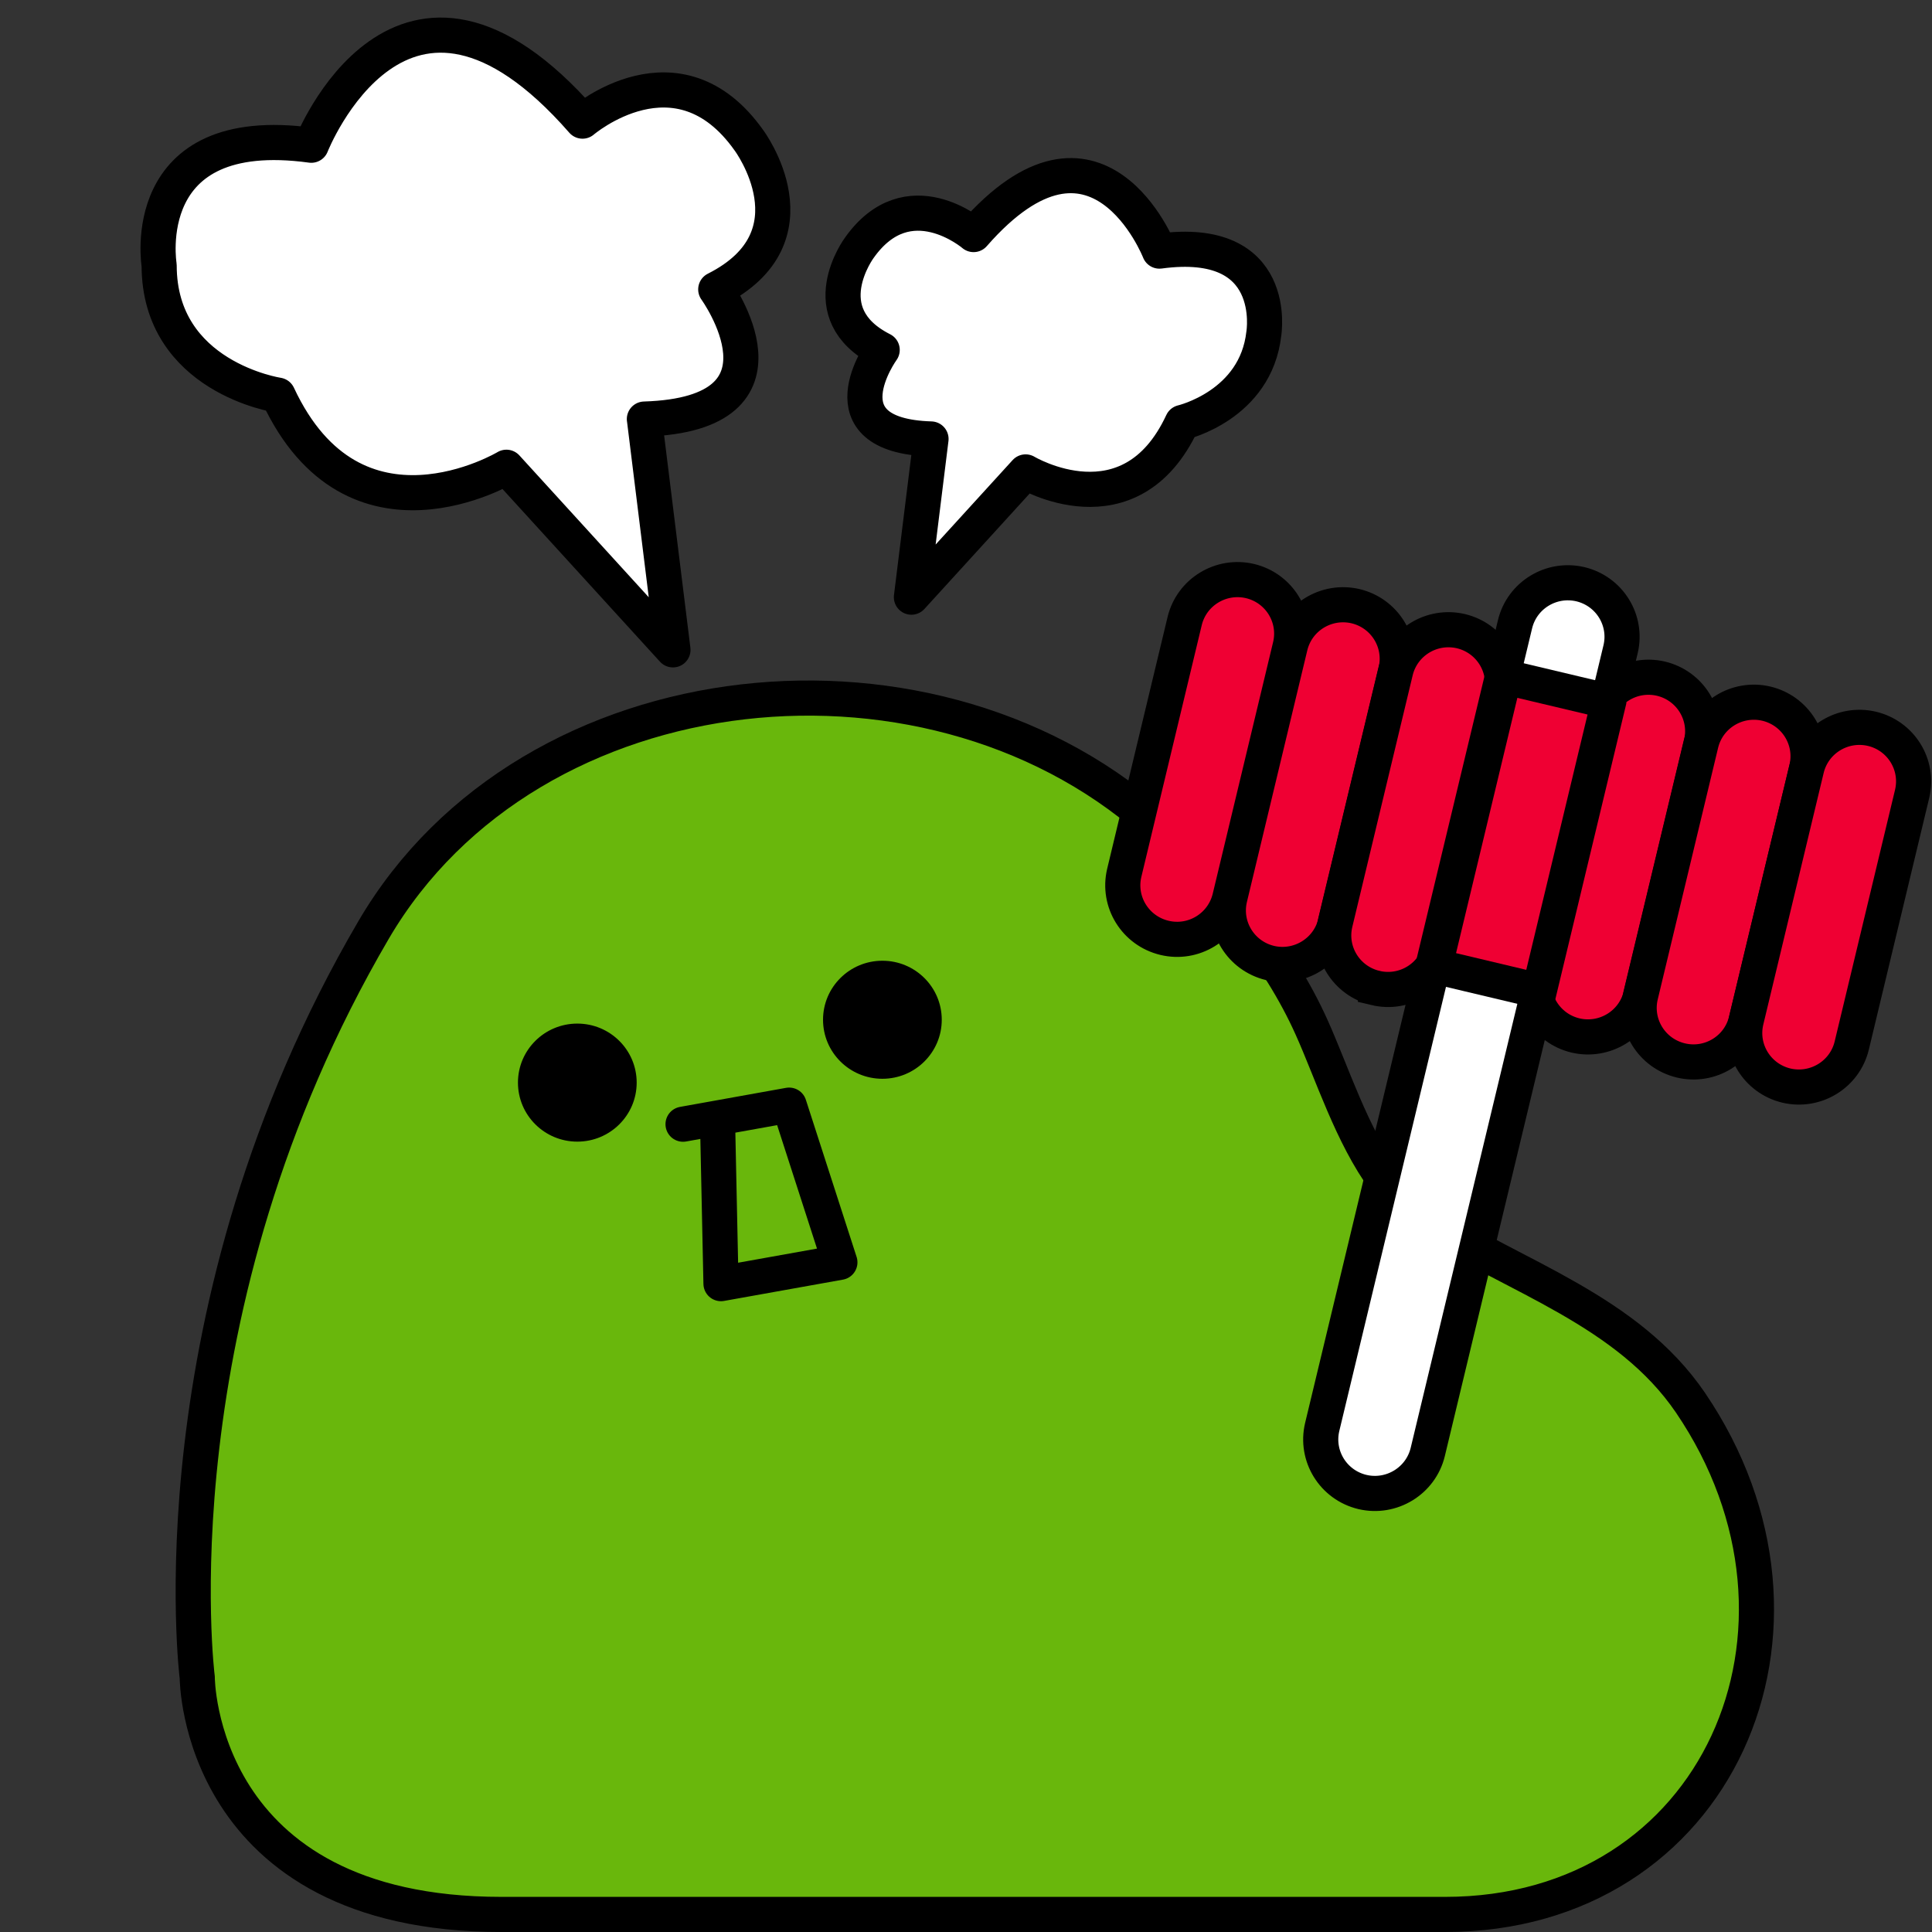 <svg xmlns="http://www.w3.org/2000/svg" width="110" height="110" fill="none" viewBox="0 0 110 110">
    <rect x="0" y="0" width="110" height="110" fill="#333333" stroke="none"/>
    <path fill="#69B70C" stroke="#000" stroke-miterlimit="10" stroke-width="2" d="M78.84 67.198c-1.88-2.555-3-6.125-4.16-8.7-1.88-4.196-5.07-7.965-8.49-11.167-12.74-11.902-36-9.625-44.92 5.618C8.58 74.636 11.23 95.507 11.23 95.507S11.23 109 28.55 109h53.73c15.53 0 22.67-16.327 13.97-29.134-3.59-5.27-9.94-7.14-15.09-10.42-.9-.567-1.66-1.343-2.32-2.248z"/>
    <path fill="#000" d="M32.87 65c1.867 0 3.38-1.504 3.38-3.36 0-1.857-1.513-3.361-3.38-3.361s-3.38 1.504-3.38 3.36c0 1.857 1.513 3.361 3.38 3.361zM50.24 61.421c1.867 0 3.38-1.505 3.38-3.36 0-1.857-1.513-3.361-3.38-3.361s-3.38 1.504-3.38 3.36c0 1.856 1.513 3.361 3.38 3.361z"/>
    <path stroke="#000" stroke-linecap="round" stroke-linejoin="round" stroke-miterlimit="10" stroke-width="2" d="M40.85 63.658l.2 9.427 6.77-1.213-2.89-8.95-6.04 1.085"/>
    <path fill="#EF0033" stroke="#000" stroke-miterlimit="10" stroke-width="2" d="M66.3 53.397c-1.66-.398-2.68-2.048-2.29-3.699l3.44-14.338c.4-1.65 2.06-2.665 3.72-2.277 1.66.397 2.68 2.048 2.29 3.699L70.02 51.12c-.4 1.65-2.06 2.675-3.72 2.277zM72.31 54.829c-1.66-.398-2.68-2.049-2.29-3.7l3.44-14.337c.4-1.651 2.06-2.665 3.72-2.278 1.66.398 2.68 2.049 2.29 3.7l-3.44 14.338c-.4 1.65-2.07 2.665-3.72 2.277z"/>
    <path fill="#EF0033" stroke="#000" stroke-miterlimit="10" stroke-width="2" d="M78.31 56.25c-1.66-.397-2.68-2.048-2.29-3.698l3.44-14.339c.4-1.65 2.06-2.664 3.72-2.277 1.66.398 2.68 2.049 2.29 3.7l-3.44 14.338c-.39 1.65-2.06 2.674-3.72 2.277zM89.7 58.955c-1.66-.398-2.68-2.048-2.29-3.699l3.44-14.338c.4-1.65 2.06-2.665 3.72-2.277 1.66.398 2.68 2.048 2.29 3.699l-3.44 14.338c-.4 1.65-2.06 2.665-3.72 2.277z"/>
    <path fill="#EF0033" stroke="#000" stroke-miterlimit="10" stroke-width="2" d="M95.7 60.377c-1.66-.398-2.68-2.048-2.29-3.699l3.44-14.338c.4-1.65 2.06-2.665 3.72-2.277 1.66.398 2.68 2.048 2.29 3.699L99.42 58.1c-.39 1.65-2.06 2.675-3.72 2.277z"/>
    <path fill="#EF0033" stroke="#000" stroke-miterlimit="10" stroke-width="2" d="M101.71 61.809c-1.66-.398-2.68-2.048-2.29-3.699l3.44-14.338c.4-1.65 2.06-2.665 3.72-2.277 1.66.397 2.68 2.048 2.29 3.699l-3.44 14.338c-.4 1.65-2.06 2.665-3.72 2.277z"/>
    <path fill="#fff" stroke="#000" stroke-miterlimit="10" stroke-width="2" d="M77.57 84.948c-1.66-.397-2.68-2.048-2.29-3.699l10.98-45.71c.4-1.65 2.06-2.664 3.72-2.276 1.66.398 2.68 2.048 2.29 3.699l-10.98 45.71c-.4 1.65-2.07 2.664-3.72 2.276z"/>
    <path fill="#EF0033" stroke="#000" stroke-miterlimit="10" stroke-width="2" d="M91.595 39.94l-5.943-1.41-3.957 16.48 5.944 1.412 3.956-16.481z"/>
    <path fill="#fff" stroke="#000" stroke-linecap="round" stroke-linejoin="round" stroke-miterlimit="10" stroke-width="2" d="M53.008 24.994L51.892 34l6.502-7.131s5.945 3.565 8.917-2.817c0 0 4.19-.972 4.646-5.062 0 0 .934-5.625-5.944-4.693 0 0-3.53-9.006-10.581-.942 0 0-3.713-3.187-6.503.748 0 0-2.79 3.75 1.299 5.82 0 0-3.53 4.877 2.78 5.07zM36.69 23.86L38.315 37l-9.482-10.397s-8.663 5.203-13.005-4.105c0 0-6.767-1.014-6.767-7.392 0 0-1.358-8.209 8.663-6.837 0 0 5.15-13.14 15.441-1.372 0 0 5.42-4.649 9.482 1.1 0 0 4.062 5.475-1.896 8.48 0 0 5.14 7.1-4.063 7.383z"/>
</svg>
